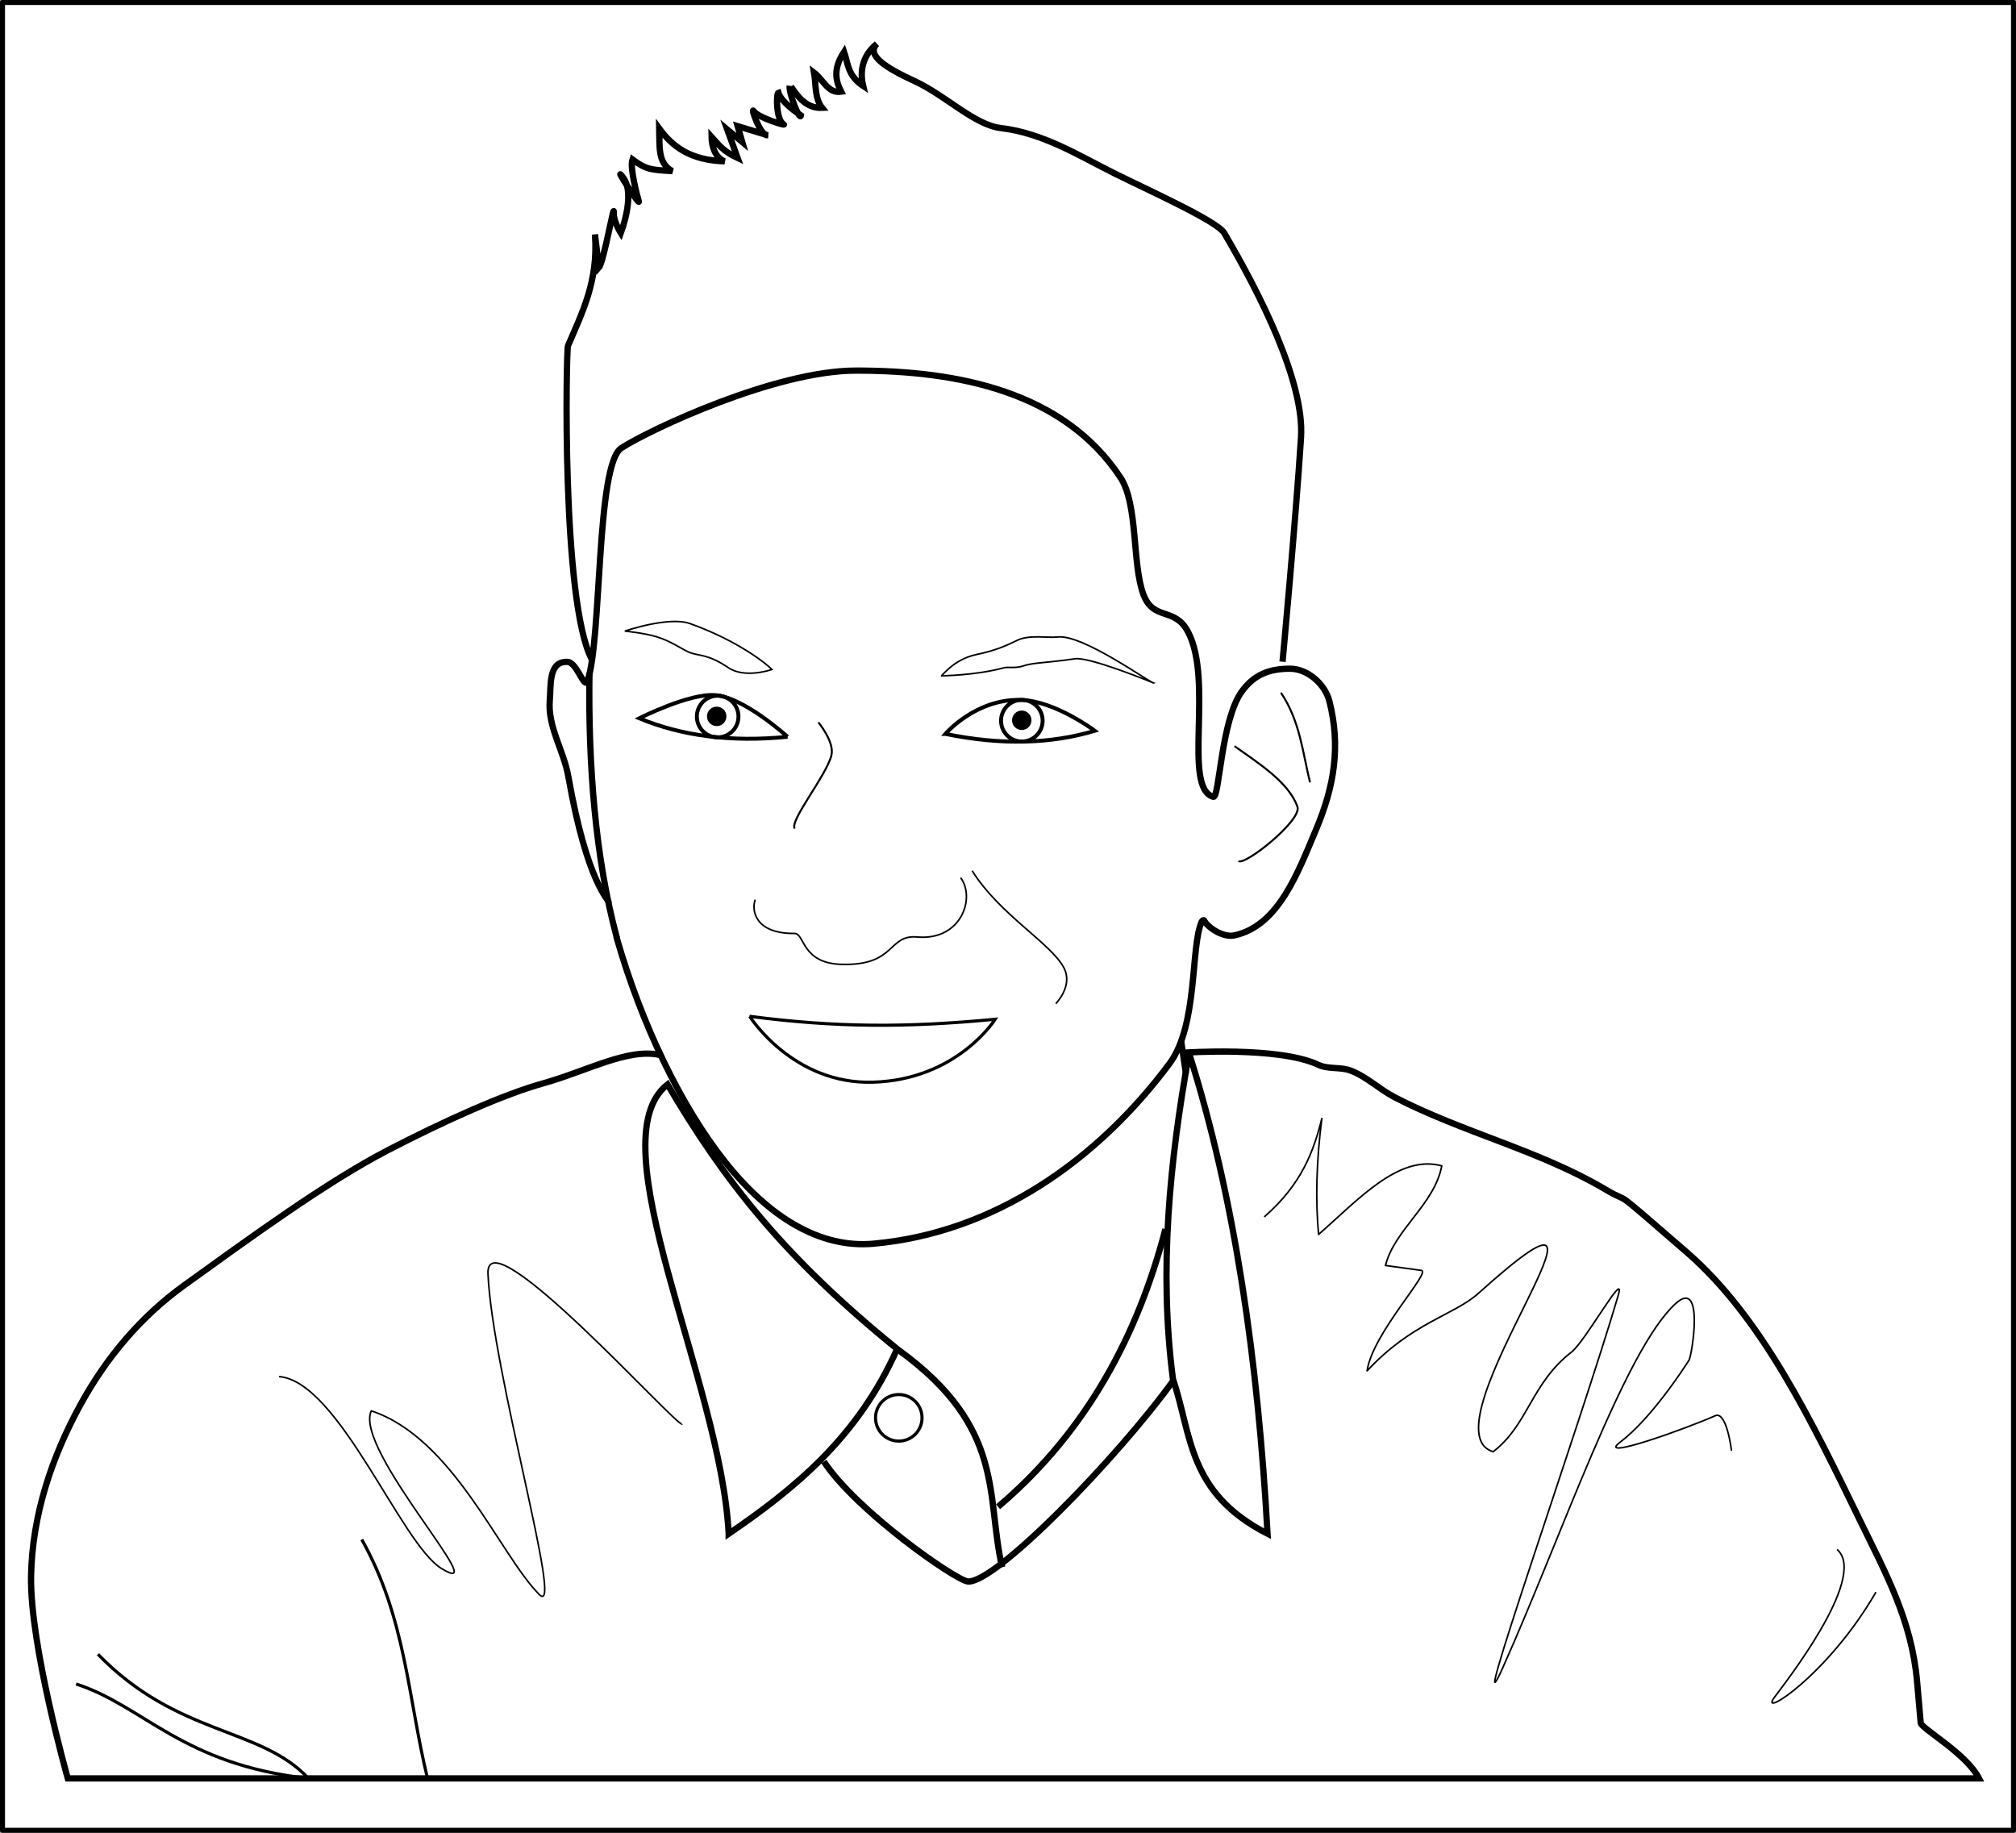 <?xml version="1.0" encoding="UTF-8" standalone="no"?>
<!-- Created with Inkscape (http://www.inkscape.org/) -->

<svg
   xmlns:dc="http://purl.org/dc/elements/1.1/"
   xmlns:cc="http://creativecommons.org/ns#"
   xmlns:rdf="http://www.w3.org/1999/02/22-rdf-syntax-ns#"
   xmlns:svg="http://www.w3.org/2000/svg"
   xmlns="http://www.w3.org/2000/svg"
   xmlns:sodipodi="http://sodipodi.sourceforge.net/DTD/sodipodi-0.dtd"
   xmlns:inkscape="http://www.inkscape.org/namespaces/inkscape"
   width="330"
   height="300"
   id="svg3049"
   version="1.1"
   inkscape:version="0.48.1 "
   sodipodi:docname="fravic.svg"
   inkscape:export-filename="C:\Users\Cnidaria\Github\doodles\fravic.png"
   inkscape:export-xdpi="90"
   inkscape:export-ydpi="90">
  <rect width="100%" height="100%" fill="#808080" stroke="none"/>
  <defs
     id="defs3051">
    <clipPath
       clipPathUnits="userSpaceOnUse"
       id="clipPath4008">
      <rect
         style="fill:#000000;fill-opacity:1;fill-rule:nonzero;stroke:#000000;stroke-width:0.25;stroke-linecap:round;stroke-linejoin:round;stroke-miterlimit:4;stroke-opacity:1;stroke-dasharray:none;stroke-dashoffset:0"
         id="rect4010"
         width="384.184"
         height="335.383"
         x="6.23"
         y="708.673" />
    </clipPath>
  </defs>
  <sodipodi:namedview
     id="base"
     pagecolor="#ffffff"
     bordercolor="#666666"
     borderopacity="1.0"
     inkscape:pageopacity="0.0"
     inkscape:pageshadow="2"
     inkscape:zoom="1.3758278"
     inkscape:cx="53.322663"
     inkscape:cy="130.65981"
     inkscape:document-units="px"
     inkscape:current-layer="layer1"
     showgrid="false"
     showguides="true"
     inkscape:guide-bbox="true"
     inkscape:window-width="1600"
     inkscape:window-height="848"
     inkscape:window-x="-8"
     inkscape:window-y="172"
     inkscape:window-maximized="1" />
  <g
     inkscape:label="Layer 1"
     inkscape:groupmode="layer"
     id="layer1"
     transform="translate(0,-752.362)">
    <rect
       style="fill:#ffffff;fill-opacity:1;fill-rule:nonzero;stroke:#000000;stroke-width:0.821;stroke-linecap:round;stroke-linejoin:round;stroke-miterlimit:4;stroke-opacity:1;stroke-dasharray:none;stroke-dashoffset:0"
       id="rect4012"
       width="329.179"
       height="299.179"
       x="0.411"
       y="752.773" />
    <g
       id="g4014"
       transform="matrix(1.029,0,0,1.03,-47.268,8.19)">
      <path
         sodipodi:nodetypes="csssssssssscsssssssssc"
         inkscape:connector-curvature="0"
         id="path3068"
         d="m 144.026,871.493 c 3.987,13.904 10.353,26.983 17.287,35.687 6.934,8.704 15.015,13.737 23.586,12.963 19.168,-1.732 35.563,-13.186 47.071,-28.612 4.582,-6.141 3.326,-18.598 5.129,-22.569 0.057,-0.127 0.313,-0.32 0.378,-0.192 0.575,1.133 3.031,2.749 4.772,2.386 7.101,-1.481 10.213,-10.153 13.042,-16.833 2.951,-6.969 3.908,-13.32 2.127,-20.371 -0.686,-2.716 -3.448,-5.177 -6.25,-5.184 -3.295,-0.008 -5.719,0.923 -7.665,3.582 -3.348,4.574 -3.567,17.026 -4.557,16.779 -4.95,-1.424 0.114,-18.43 -4.038,-26.248 -2.112,-3.977 -5.462,-1.667 -7.067,-5.874 -1.84,-4.824 -0.823,-14.325 -3.671,-18.631 -8.984,-13.582 -25.716,-17.005 -42.122,-16.983 -12.748,0.018 -32.628,9.314 -37.265,12.302 -4.031,2.597 -3.111,30.665 -5.386,36.98 -0.541,1.501 -1.613,-2.928 -3.207,-2.992 -3.034,-0.121 -2.595,3.737 -2.795,6.069 -0.367,4.262 2.207,7.946 2.96,12.206 3.019,17.079 6.485,19.527 6.389,19.904"
         style="fill:none;stroke:#000000;stroke-width:1px;stroke-linecap:round;stroke-linejoin:round;stroke-opacity:1" />
      <path
         sodipodi:nodetypes="csssc"
         inkscape:connector-curvature="0"
         id="path3838"
         d="m 166.075,865.467 c -0.625,1.676 -0.06,5.423 6.26,5.373 1.601,-0.013 1.104,4.682 7.323,4.906 8.885,0.319 7.415,-4.759 12.196,-4.342 7.001,0.611 9.303,-6.214 6.894,-9.425"
         style="fill:none;stroke:#000000;stroke-width:0.25;stroke-linecap:butt;stroke-linejoin:miter;stroke-miterlimit:4;stroke-opacity:1;stroke-dasharray:none" />
      <path
         sodipodi:nodetypes="cscsc"
         inkscape:connector-curvature="0"
         id="path3840"
         d="m 165.19,884.01 c 6.87,0.894 13.077,1.349 19.345,1.411 6.268,0.062 12.597,-0.268 19.711,-0.946 0,0 -6.022,9.609 -19.448,10.002 -12.766,0.373 -19.607,-10.467 -19.607,-10.467 z"
         style="fill:none;stroke:#000000;stroke-width:0.5;stroke-linecap:butt;stroke-linejoin:miter;stroke-miterlimit:4;stroke-opacity:1;stroke-dasharray:none" />
      <path
         sodipodi:nodetypes="cscc"
         inkscape:connector-curvature="0"
         id="path3842"
         d="m 171.214,839.586 c 0,0 -6.759,-6.153 -11.38,-6.608 -4.162,-0.41 -12.206,3.671 -12.206,3.671 6.675,2.76 14.465,3.848 23.587,2.937 z"
         style="fill:none;stroke:#000000;stroke-width:0.625;stroke-linecap:butt;stroke-linejoin:miter;stroke-miterlimit:4;stroke-opacity:1;stroke-dasharray:none" />
      <path
         sodipodi:nodetypes="cscc"
         inkscape:connector-curvature="0"
         id="path3842-1"
         d="m 196.328,839.128 c 0,0 4.787,-5.602 12.001,-5.4 5.465,0.153 11.763,4.909 11.763,4.909 -6.924,2.057 -14.784,2.337 -23.764,0.491 z"
         style="fill:none;stroke:#000000;stroke-width:0.625;stroke-linecap:butt;stroke-linejoin:miter;stroke-miterlimit:4;stroke-opacity:1;stroke-dasharray:none" />
      <path
         transform="matrix(0.759,0,0,0.759,31.962,718.887)"
         d="m 173.183,154.782 c 0,2.408 -1.952,4.359 -4.359,4.359 -2.408,0 -4.359,-1.952 -4.359,-4.359 0,-2.408 1.952,-4.359 4.359,-4.359 2.408,0 4.359,1.952 4.359,4.359 z"
         sodipodi:ry="4.3593979"
         sodipodi:rx="4.3593979"
         sodipodi:cy="154.78157"
         sodipodi:cx="168.82343"
         id="path3862"
         style="fill:none;stroke:#000000;stroke-width:0.823;stroke-miterlimit:4;stroke-opacity:1;stroke-dasharray:none"
         sodipodi:type="arc" />
      <path
         transform="matrix(0.759,0,0,0.759,80.351,719.552)"
         d="m 173.183,154.782 c 0,2.408 -1.952,4.359 -4.359,4.359 -2.408,0 -4.359,-1.952 -4.359,-4.359 0,-2.408 1.952,-4.359 4.359,-4.359 2.408,0 4.359,1.952 4.359,4.359 z"
         sodipodi:ry="4.3593979"
         sodipodi:rx="4.3593979"
         sodipodi:cy="154.78157"
         sodipodi:cx="168.82343"
         id="path3862-7"
         style="fill:none;stroke:#000000;stroke-width:0.823;stroke-miterlimit:4;stroke-opacity:1;stroke-dasharray:none"
         sodipodi:type="arc" />
      <path
         sodipodi:nodetypes="cscsssc"
         inkscape:connector-curvature="0"
         id="path3882"
         d="m 168.736,828.89 c -0.785,-0.825 -5.305,-4.528 -13.032,-7.293 -3.373,-1.207 -10.371,1.193 -10.371,1.193 0,0 2.954,0.275 5.059,0.902 2.105,0.627 4.026,1.954 5.092,2.429 1.493,0.665 2.972,0.205 6.318,2.484 2.64,1.798 6.934,0.285 6.934,0.285 z"
         style="fill:none;stroke:#000000;stroke-width:0.25;stroke-linecap:butt;stroke-linejoin:miter;stroke-miterlimit:4;stroke-opacity:1;stroke-dasharray:none" />
      <path
         sodipodi:nodetypes="cssscsssc"
         inkscape:connector-curvature="0"
         id="path3884"
         d="m 195.65,829.889 c 0.127,0.127 1.923,-2.593 5.565,-3.363 3.239,-0.685 4.674,-1.381 6.578,-2.288 1.914,-0.911 4.844,-0.33 6.411,-0.512 4.014,-0.465 14.951,7.493 15.289,7.324 0,0 -10.212,-4.205 -12.542,-3.861 -4.315,0.637 -6.7,0.611 -8.106,1.099 -1.406,0.489 -2.491,0.142 -3.238,0.343 -4.558,1.225 -9.983,1.268 -9.983,1.268"
         style="fill:none;stroke:#000000;stroke-width:0.25;stroke-linecap:butt;stroke-linejoin:miter;stroke-miterlimit:4;stroke-opacity:1;stroke-dasharray:none" />
      <path
         sodipodi:nodetypes="csccscssccccccccccssccc"
         inkscape:connector-curvature="0"
         id="path3886"
         d="m 140.085,827.303 c -4.855,-9.148 -4.075,-49.205 -3.803,-49.84 2.262,-5.283 4.865,-10.31 4.298,-17.715 l 0.634,5.255 c 0.788,-0.887 2.471,-10.752 2.355,-8.674 -0.073,1.296 1.125,3.207 1.125,3.207 0.952,-2.605 1.893,-6.768 0.427,-8.738 -2.04,-2.742 2.733,4.702 2.431,3.672 -0.274,-0.936 -1.454,-5.312 -1.005,-6.629 2.201,1.613 2.93,1.648 6.348,1.846 -2.403,-1.223 -2.009,-4.125 -2.077,-6.749 2.069,2.824 4.912,5.041 10.383,5.192 -1.508,-0.561 -2.064,-2.426 -2.077,-3.894 1.026,1.125 1.732,2.25 4.153,3.375 l -1.652,-4.532 2.386,1.984 -0.734,-2.513 4.772,1.433 c -1.168,0.195 -2.775,-4.638 -2.208,-3.818 0.757,1.096 5.221,2.354 4.767,2.103 -1.238,-0.685 -1.214,-4.933 -0.842,-5.04 0.4,1.385 2.789,3.104 3.574,3.608 -0.131,0.977 -1.953,-3.493 -1.784,-4.705"
         style="fill:none;stroke:#000000;stroke-width:1px;stroke-linecap:butt;stroke-linejoin:miter;stroke-opacity:1" />
      <path
         inkscape:connector-curvature="0"
         id="path3888"
         d="M 177.555,739.823 z"
         style="fill:none;stroke:#000000;stroke-width:1px;stroke-linecap:butt;stroke-linejoin:miter;stroke-opacity:1" />
      <path
         sodipodi:nodetypes="cccccccsssssc"
         inkscape:connector-curvature="0"
         id="path3890"
         d="m 171.765,736.245 c 0.912,1.338 2.328,3.528 4.956,3.396 -1.203,-1.479 -0.959,-3.681 -1.285,-5.598 1.45,1.091 2.189,3.334 4.314,3.029 -0.877,-1.736 -1.326,-3.628 0.459,-6.333 0.632,1.852 0.575,3.79 3.029,5.415 -0.447,-1.867 -0.401,-4.591 2.178,-6.69 -1.69,1.746 1.202,3.715 6,5.916 4.961,2.276 9.512,6.983 13.757,7.474 6.715,0.777 12.602,4.493 18.062,7.203 5.46,2.71 16.332,7.585 17.444,9.469 5.75,9.75 12.788,23.709 12.218,32.52 -0.862,13.339 -2.937,35.609 -2.937,35.609"
         style="fill:none;stroke:#000000;stroke-width:1px;stroke-linecap:butt;stroke-linejoin:miter;stroke-opacity:1" />
      <path
         sodipodi:nodetypes="cccc"
         inkscape:connector-curvature="0"
         id="path3894"
         d="m 235.091,889.879 c 7.302,23.024 10.953,48.871 12.482,76.358 -12.779,-6.528 -12.031,-15.744 -15.051,-24.596 -2.239,-17.254 -0.548,-34.508 2.57,-51.762 z"
         style="fill:none;stroke:#000000;stroke-width:1px;stroke-linecap:butt;stroke-linejoin:miter;stroke-opacity:1" />
      <path
         sodipodi:nodetypes="cccc"
         inkscape:connector-curvature="0"
         id="path3896"
         d="m 161.853,966.238 c 10.582,-7.224 20.567,-15.378 26.799,-29.369 -17.844,-14.45 -27.482,-26.665 -36.527,-42.034 -11.439,8.931 8.472,47.116 9.728,71.402 z"
         style="fill:none;stroke:#000000;stroke-width:1px;stroke-linecap:butt;stroke-linejoin:miter;stroke-opacity:1" />
      <path
         sodipodi:nodetypes="csc"
         inkscape:connector-curvature="0"
         id="path3898"
         d="m 176.996,954.765 c 5.136,7.845 20.989,18.902 22.915,19.058 4.336,0.351 23.773,-19.58 32.794,-32.09"
         style="fill:none;stroke:#000000;stroke-width:1px;stroke-linecap:butt;stroke-linejoin:miter;stroke-opacity:1" />
      <path
         sodipodi:nodetypes="cc"
         inkscape:connector-curvature="0"
         id="path3900"
         d="m 188.9,937.063 c 17.108,12.386 13.829,23.243 16.455,34.497"
         style="fill:none;stroke:#000000;stroke-width:1px;stroke-linecap:butt;stroke-linejoin:miter;stroke-opacity:1" />
      <path
         transform="translate(-10.773,679.429)"
         d="m 203.384,268.386 c 0,2.043 -1.656,3.699 -3.699,3.699 -2.043,0 -3.699,-1.656 -3.699,-3.699 0,-2.043 1.656,-3.699 3.699,-3.699 2.043,0 3.699,1.656 3.699,3.699 z"
         sodipodi:ry="3.6990719"
         sodipodi:rx="3.6990719"
         sodipodi:cy="268.3862"
         sodipodi:cx="199.68498"
         id="path3902"
         style="fill:none;stroke:#000000;stroke-width:0.5;stroke-linecap:round;stroke-linejoin:round;stroke-miterlimit:4;stroke-opacity:1;stroke-dasharray:none;stroke-dashoffset:0"
         sodipodi:type="arc" />
      <path
         sodipodi:nodetypes="cc"
         inkscape:connector-curvature="0"
         id="path3904"
         d="m 204.703,961.952 c 12.598,-10.662 21.693,-25.131 26.625,-44.125"
         style="fill:none;stroke:#000000;stroke-width:1px;stroke-linecap:butt;stroke-linejoin:miter;stroke-opacity:1" />
      <path
         sodipodi:nodetypes="cc"
         inkscape:connector-curvature="0"
         id="path3906"
         d="m 139.703,829.452 c -0.205,14.434 0.913,29.358 4.375,42.125"
         style="fill:none;stroke:#000000;stroke-width:1px;stroke-linecap:butt;stroke-linejoin:miter;stroke-opacity:1" />
      <path
         sodipodi:nodetypes="csc"
         inkscape:connector-curvature="0"
         id="path3908"
         d="m 242.328,841.077 c 3.745,2.68 8.592,5.678 10,9.625 0.764,2.142 -8.395,9.428 -9.375,8.625"
         style="fill:none;stroke:#000000;stroke-width:0.312;stroke-linecap:butt;stroke-linejoin:miter;stroke-miterlimit:4;stroke-opacity:1;stroke-dasharray:none" />
      <path
         sodipodi:nodetypes="cc"
         inkscape:connector-curvature="0"
         id="path3910"
         d="m 249.703,832.577 c 3.034,4.501 3.44,9.441 4.625,14.25"
         style="fill:none;stroke:#000000;stroke-width:0.312;stroke-linecap:butt;stroke-linejoin:miter;stroke-miterlimit:4;stroke-opacity:1;stroke-dasharray:none" />
      <path
         transform="matrix(0.283,0,0,0.283,112.17,792.538)"
         d="m 173.183,154.782 c 0,2.408 -1.952,4.359 -4.359,4.359 -2.408,0 -4.359,-1.952 -4.359,-4.359 0,-2.408 1.952,-4.359 4.359,-4.359 2.408,0 4.359,1.952 4.359,4.359 z"
         sodipodi:ry="4.3593979"
         sodipodi:rx="4.3593979"
         sodipodi:cy="154.78157"
         sodipodi:cx="168.82343"
         id="path3862-4"
         style="fill:#000000;fill-opacity:1;stroke:#000000;stroke-width:2.206;stroke-miterlimit:4;stroke-opacity:1;stroke-dasharray:none"
         sodipodi:type="arc" />
      <path
         transform="matrix(0.283,0,0,0.283,160.696,793.16)"
         d="m 173.183,154.782 c 0,2.408 -1.952,4.359 -4.359,4.359 -2.408,0 -4.359,-1.952 -4.359,-4.359 0,-2.408 1.952,-4.359 4.359,-4.359 2.408,0 4.359,1.952 4.359,4.359 z"
         sodipodi:ry="4.3593979"
         sodipodi:rx="4.3593979"
         sodipodi:cy="154.78157"
         sodipodi:cx="168.82343"
         id="path3862-4-0"
         style="fill:#000000;fill-opacity:1;stroke:#000000;stroke-width:2.206;stroke-miterlimit:4;stroke-opacity:1;stroke-dasharray:none"
         sodipodi:type="arc" />
      <path
         sodipodi:nodetypes="cc"
         inkscape:connector-curvature="0"
         id="path3948"
         d="m 233.829,887.952 0.757,5.139"
         style="fill:none;stroke:#000000;stroke-width:1px;stroke-linecap:butt;stroke-linejoin:miter;stroke-opacity:1" />
      <path
         sodipodi:nodetypes="cssssssssccsssssc"
         inkscape:connector-curvature="0"
         id="path3950"
         d="m 234.311,889.787 c 0,0 15.044,-1.041 21.338,1.927 1.574,0.742 3.511,0.304 5.14,0.918 2.543,0.959 4.562,2.971 6.975,4.222 10.849,5.623 23.075,8.458 33.59,14.684 4.654,2.756 -0.192,-1.368 12.849,9.912 12.026,10.402 20.012,27.066 27.62,42.685 4.047,8.309 8.213,15.816 9.072,25.56 l 0.582,6.597 c 0.08,0.907 7.214,4.812 9.28,8.826 l -304.038,0 c 0,0 -6.054,-21.286 -5.841,-32.188 0.187,-9.571 3.246,-18.8 7.852,-27.191 4.122,-7.509 9.595,-14.012 16.548,-19.015 10.546,-7.588 22.616,-16.384 32.318,-21.416 9.235,-4.789 18.538,-8.917 24.725,-10.643 6.972,-1.945 13.542,-5.662 18.609,-4.51"
         style="fill:none;stroke:#000000;stroke-width:1px;stroke-linecap:butt;stroke-linejoin:miter;stroke-opacity:1" />
      <path
         sodipodi:nodetypes="cc"
         inkscape:connector-curvature="0"
         id="path3954"
         d="m 103.483,967.155 c 7.03,12.457 7.357,25.287 10.463,37.963"
         style="fill:none;stroke:#000000;stroke-width:0.5;stroke-linecap:butt;stroke-linejoin:miter;stroke-miterlimit:4;stroke-opacity:1;stroke-dasharray:none" />
      <path
         sodipodi:nodetypes="ccc"
         inkscape:connector-curvature="0"
         id="path3956"
         d="m 58.038,990.113 c 10.839,3.507 16.841,12.799 36.97,15.005 -7.652,-8.201 -20.879,-6.722 -33.486,-19.728"
         style="fill:none;stroke:#000000;stroke-width:0.5;stroke-linecap:butt;stroke-linejoin:miter;stroke-miterlimit:4;stroke-opacity:1;stroke-dasharray:none" />
      <path
         sodipodi:nodetypes="csccsc"
         inkscape:connector-curvature="0"
         id="path3958"
         d="m 90.335,941.26 c 9.534,0.794 19.344,26.525 25.829,30.501 8.804,5.398 -14.071,-18.948 -11.162,-25.05 13.074,4.314 20.414,22.863 26.737,29.203 4.032,3.923 -7.511,-35.43 -8.177,-51.008 -0.413,-9.666 30.494,24.912 30.89,23.882"
         style="fill:none;stroke:#000000;stroke-width:0.25;stroke-linecap:butt;stroke-linejoin:miter;stroke-miterlimit:4;stroke-opacity:1;stroke-dasharray:none" />
      <path
         sodipodi:nodetypes="cccccscscsssssssc"
         inkscape:connector-curvature="0"
         id="path3960"
         d="m 247.124,915.821 c 5.912,-5.192 7.783,-10.383 9.085,-15.575 -0.898,7.05 -1.005,13.11 -0.519,18.43 6.399,-5.602 12.789,-12.765 19.599,-10.903 -1.165,6.153 -7.531,10.125 -8.956,15.835 l 5.711,0.779 c 1.618,0.221 -7.803,10.04 -8.631,15.964 7.11,-7.673 13.839,-8.844 17.717,-12.33 28.736,-25.83 -9.433,21.643 2.336,25.18 5.572,-4.267 6.029,-10.853 12.46,-15.835 2.264,-1.754 8.819,-13.709 7.398,-8.891 -5.911,20.042 -24.677,73.223 -18.301,58.99 9.342,-20.851 19.34,-50.393 27.453,-57.79 4.652,-4.242 2.596,8.27 2.14,8.988 -0.846,1.333 -6.062,9.326 -10.903,12.979 -4.155,3.136 10.688,-2.187 15.056,-4.153 1.835,-0.826 2.596,5.451 2.596,5.451"
         style="fill:none;stroke:#000000;stroke-width:0.25;stroke-linecap:round;stroke-linejoin:round;stroke-miterlimit:4;stroke-opacity:1;stroke-dasharray:none" />
      <path
         sodipodi:nodetypes="csc"
         inkscape:connector-curvature="0"
         id="path3962"
         d="m 338.248,968.807 c 4.89,4.484 -8.896,21.839 -10.095,23.495 -2.416,3.335 8.473,-3.485 16.153,-16.703"
         style="fill:none;stroke:#000000;stroke-width:0.25;stroke-linecap:round;stroke-linejoin:round;stroke-miterlimit:4;stroke-opacity:1;stroke-dasharray:none" />
      <path
         sodipodi:nodetypes="csc"
         inkscape:connector-curvature="0"
         id="path3964"
         d="m 200.583,860.878 c 4.364,6.977 12.536,11.508 14.593,15.419 1.522,2.894 -1.285,5.69 -1.285,5.69"
         style="fill:none;stroke:#000000;stroke-width:0.25;stroke-linecap:butt;stroke-linejoin:miter;stroke-miterlimit:4;stroke-opacity:1;stroke-dasharray:none" />
      <path
         sodipodi:nodetypes="csc"
         inkscape:connector-curvature="0"
         id="path3968"
         d="m 176.128,837.297 c 0,0 2.563,3.084 2.077,5.192 -0.725,3.143 -6.733,10.484 -5.841,11.681"
         style="fill:none;stroke:#000000;stroke-width:0.312;stroke-linecap:butt;stroke-linejoin:miter;stroke-miterlimit:4;stroke-opacity:1;stroke-dasharray:none" />
    </g>
  </g>
</svg>
